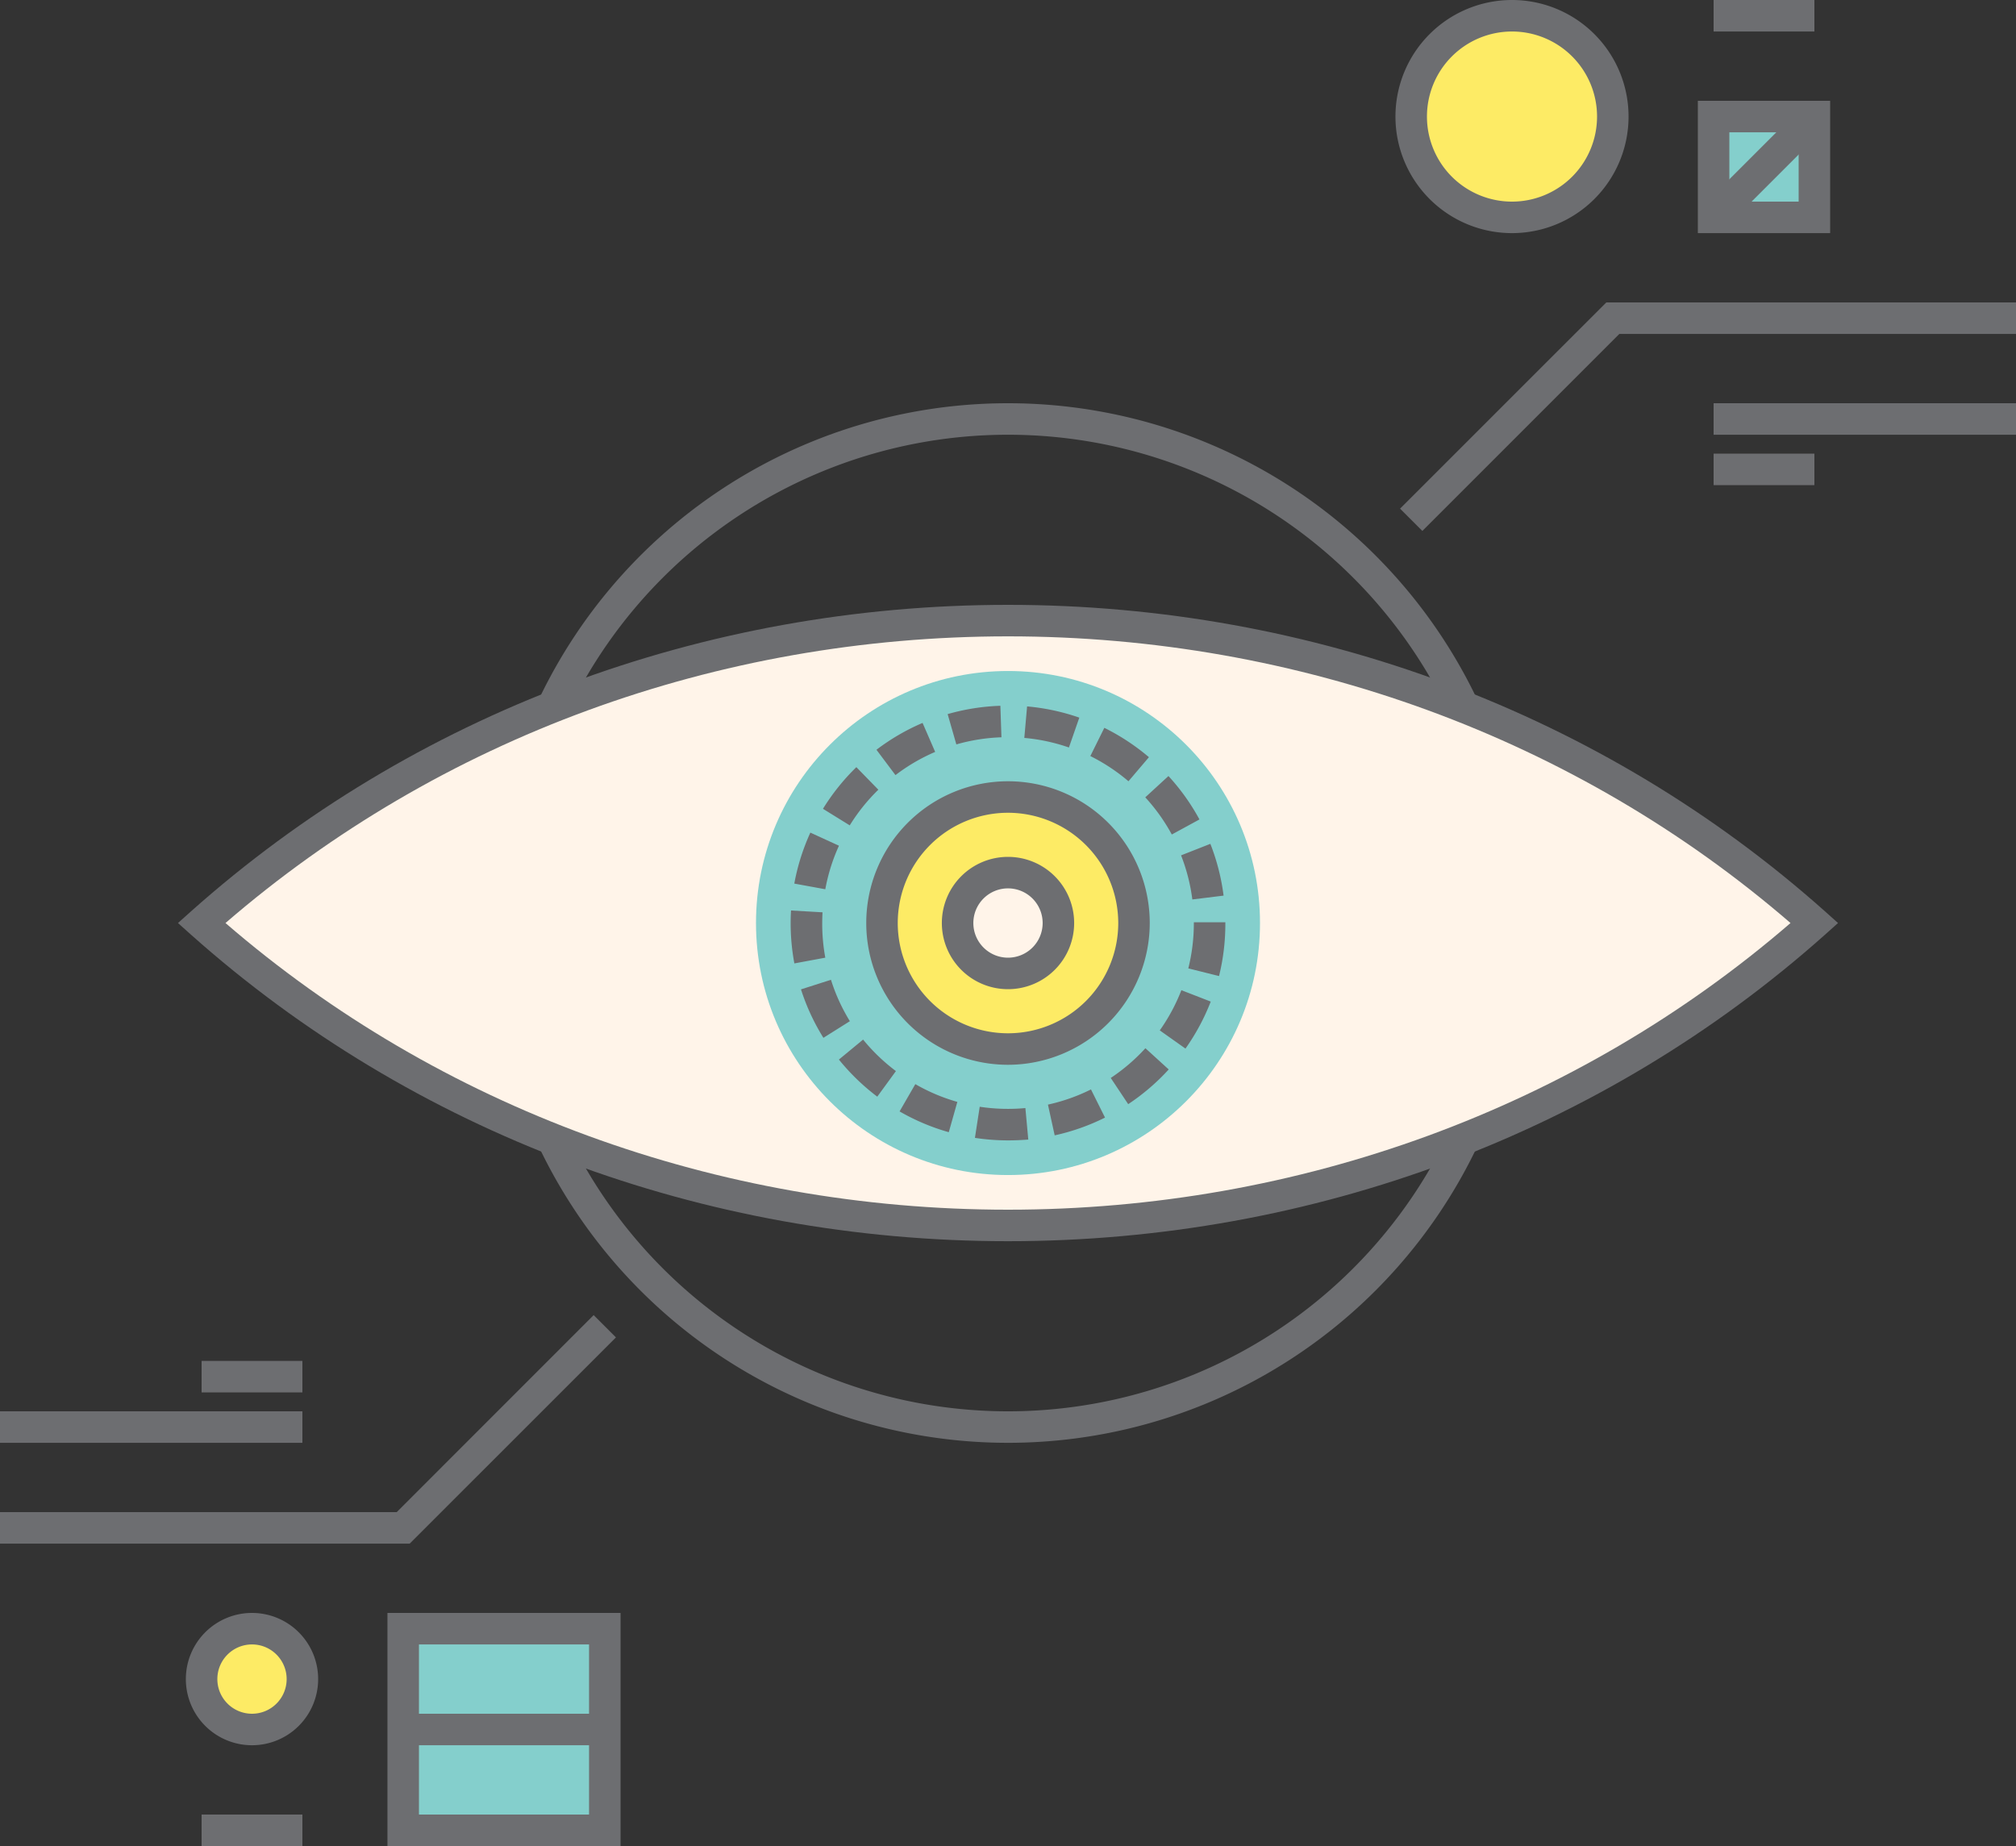 <svg xmlns="http://www.w3.org/2000/svg" viewBox="0 0 320 293"><rect x="0" y="0" width="320" height="293" fill="#333333" stroke="none"/><title>Depositphotos_65000121_03</title><g data-name="Layer 2"><g data-name="Layer 1"><g data-name="Layer 2"><g data-name="Layer 1-2"><path d="M160 229a82.5 82.5 0 1 1 82.5-82.5A82.5 82.5 0 0 1 160 229zm0-160a77.5 77.5 0 1 0 77.5 77.5A77.5 77.5 0 0 0 160 69z" fill="#6d6e71"/><path d="M288 146.5c-33.39-29.75-78.43-48-128-48s-94.61 18.25-128 48c33.39 29.75 78.43 48 128 48s94.61-18.25 128-48z" fill="#fff4e9"/><circle cx="160" cy="146.5" r="40" fill="#84cfcc"/><circle cx="160" cy="146.5" r="20" fill="#fdeb65"/><path d="M160 169a22.5 22.5 0 1 1 22.5-22.5A22.53 22.53 0 0 1 160 169zm0-40a17.5 17.5 0 1 0 17.5 17.5A17.52 17.52 0 0 0 160 129z" fill="#6d6e71"/><path d="M160 197c-48.42 0-94.47-17.27-129.66-48.63l-2.09-1.87 2.09-1.87C65.53 113.27 111.58 96 160 96s94.47 17.27 129.66 48.63l2.09 1.87-2.09 1.87C254.47 179.73 208.42 197 160 197zM35.79 146.5c34 29.36 78 45.5 124.21 45.5s90.21-16.14 124.21-45.5c-34-29.36-78-45.5-124.21-45.5s-90.21 16.14-124.21 45.5z" fill="#6d6e71"/><path d="M160 181a34.9 34.9 0 0 1-5.25-.4l.76-4.94a30 30 0 0 0 7.25.21l.46 5c-1.07.08-2.15.13-3.22.13zm7.41-.8l-1.07-4.88a29.32 29.32 0 0 0 6.83-2.41l2.23 4.47a34.3 34.3 0 0 1-7.99 2.82zm-16.81-.5a34.34 34.34 0 0 1-7.81-3.3l2.5-4.33a29.36 29.36 0 0 0 6.67 2.82zm28.48-4.45l-2.77-4.16a29.67 29.67 0 0 0 5.5-4.72l3.7 3.37a34.63 34.63 0 0 1-6.43 5.51zm-39.83-1.19a34.72 34.72 0 0 1-6.09-5.89L137 165a29.76 29.76 0 0 0 5.21 5zm48.92-7.63l-4.08-2.89a29.47 29.47 0 0 0 3.43-6.38l4.66 1.81a34.47 34.47 0 0 1-4.01 7.46zm-57.47-1.71a34.32 34.32 0 0 1-3.56-7.69l4.76-1.52a29.33 29.33 0 0 0 3 6.57zm62.77-9.81l-4.85-1.21a29.68 29.68 0 0 0 .88-7.19v-.13h5v.13a34.62 34.62 0 0 1-1 8.4zm-67.38-2a34.68 34.68 0 0 1-.59-6.4q0-1 .06-2l5 .29q-.05.87-.05 1.76A29.71 29.71 0 0 0 131 152zm63.17-10.15a29.29 29.29 0 0 0-1.79-7l4.65-1.83a34.32 34.32 0 0 1 2.1 8.22zM131 141.14l-4.92-.9a34.3 34.3 0 0 1 2.55-8.09l4.54 2.08a29.28 29.28 0 0 0-2.17 6.91zm55-8.69a29.63 29.63 0 0 0-4.21-5.9l3.68-3.38a34.56 34.56 0 0 1 4.92 6.89zM134.88 131l-4.25-2.63a34.67 34.67 0 0 1 5.3-6.61l3.49 3.58a29.69 29.69 0 0 0-4.54 5.66zm44.24-7a29.57 29.57 0 0 0-6.05-4l2.22-4.48a34.55 34.55 0 0 1 7.08 4.66zm-37-1l-3-4a34.45 34.45 0 0 1 7.32-4.26l2 4.6a29.46 29.46 0 0 0-6.27 3.66zm27.55-4.36a29.39 29.39 0 0 0-7.08-1.52l.44-5a34.41 34.41 0 0 1 8.29 1.78zm-17.87-.49l-1.38-4.81a34.52 34.52 0 0 1 8.37-1.32l.17 5a29.54 29.54 0 0 0-7.12 1.12z" fill="#6d6e71"/><circle cx="160" cy="146.5" r="8" fill="#fff4e9"/><path d="M160 157a10.5 10.5 0 1 1 10.5-10.5A10.5 10.5 0 0 1 160 157zm0-16a5.5 5.5 0 1 0 5.5 5.5 5.5 5.5 0 0 0-5.5-5.5z" fill="#6d6e71"/><path fill="#6d6e71" d="M225.77 84.27l-3.54-3.54L254.97 48H320v5h-62.96l-31.27 31.27z"/><path fill="#6d6e71" d="M272 64h48v5h-48z"/><path fill="#6d6e71" d="M272 72h16v5h-16z"/><path fill="#84cfcc" d="M272 18.5h16v16h-16z"/><path d="M290.5 37h-21V16h21zm-16-5h11V21h-11z" fill="#6d6e71"/><path fill="#6d6e71" d="M270.236 32.721l16.002-16.002 3.535 3.536-16.001 16.002z"/><path fill="#6d6e71" d="M272 0h16v5h-16z"/><path fill="#6d6e71" d="M65.03 245H0v-5h62.97l31.26-31.27 3.54 3.54L65.03 245z"/><path fill="#6d6e71" d="M0 224h48v5H0z"/><path fill="#6d6e71" d="M32 216h16v5H32z"/><path fill="#6d6e71" d="M32 288h16v5H32z"/><circle cx="40" cy="266.5" r="8" fill="#fdeb65"/><path d="M40 277a10.5 10.5 0 1 1 10.5-10.5A10.5 10.5 0 0 1 40 277zm0-16a5.5 5.5 0 1 0 5.5 5.5A5.5 5.5 0 0 0 40 261z" fill="#6d6e71"/><path fill="#84cfcc" d="M64 258.5h32v32H64z"/><path d="M98.5 293h-37v-37h37zm-32-5h27v-27h-27z" fill="#6d6e71"/><circle cx="240" cy="18.5" r="16" fill="#fdeb65"/><path d="M240 37a18.5 18.5 0 1 1 18.5-18.5A18.5 18.5 0 0 1 240 37zm0-32a13.5 13.5 0 1 0 13.5 13.5A13.5 13.5 0 0 0 240 5z" fill="#6d6e71"/><path fill="#6d6e71" d="M64 272h32v5H64z"/></g></g></g></g></svg>